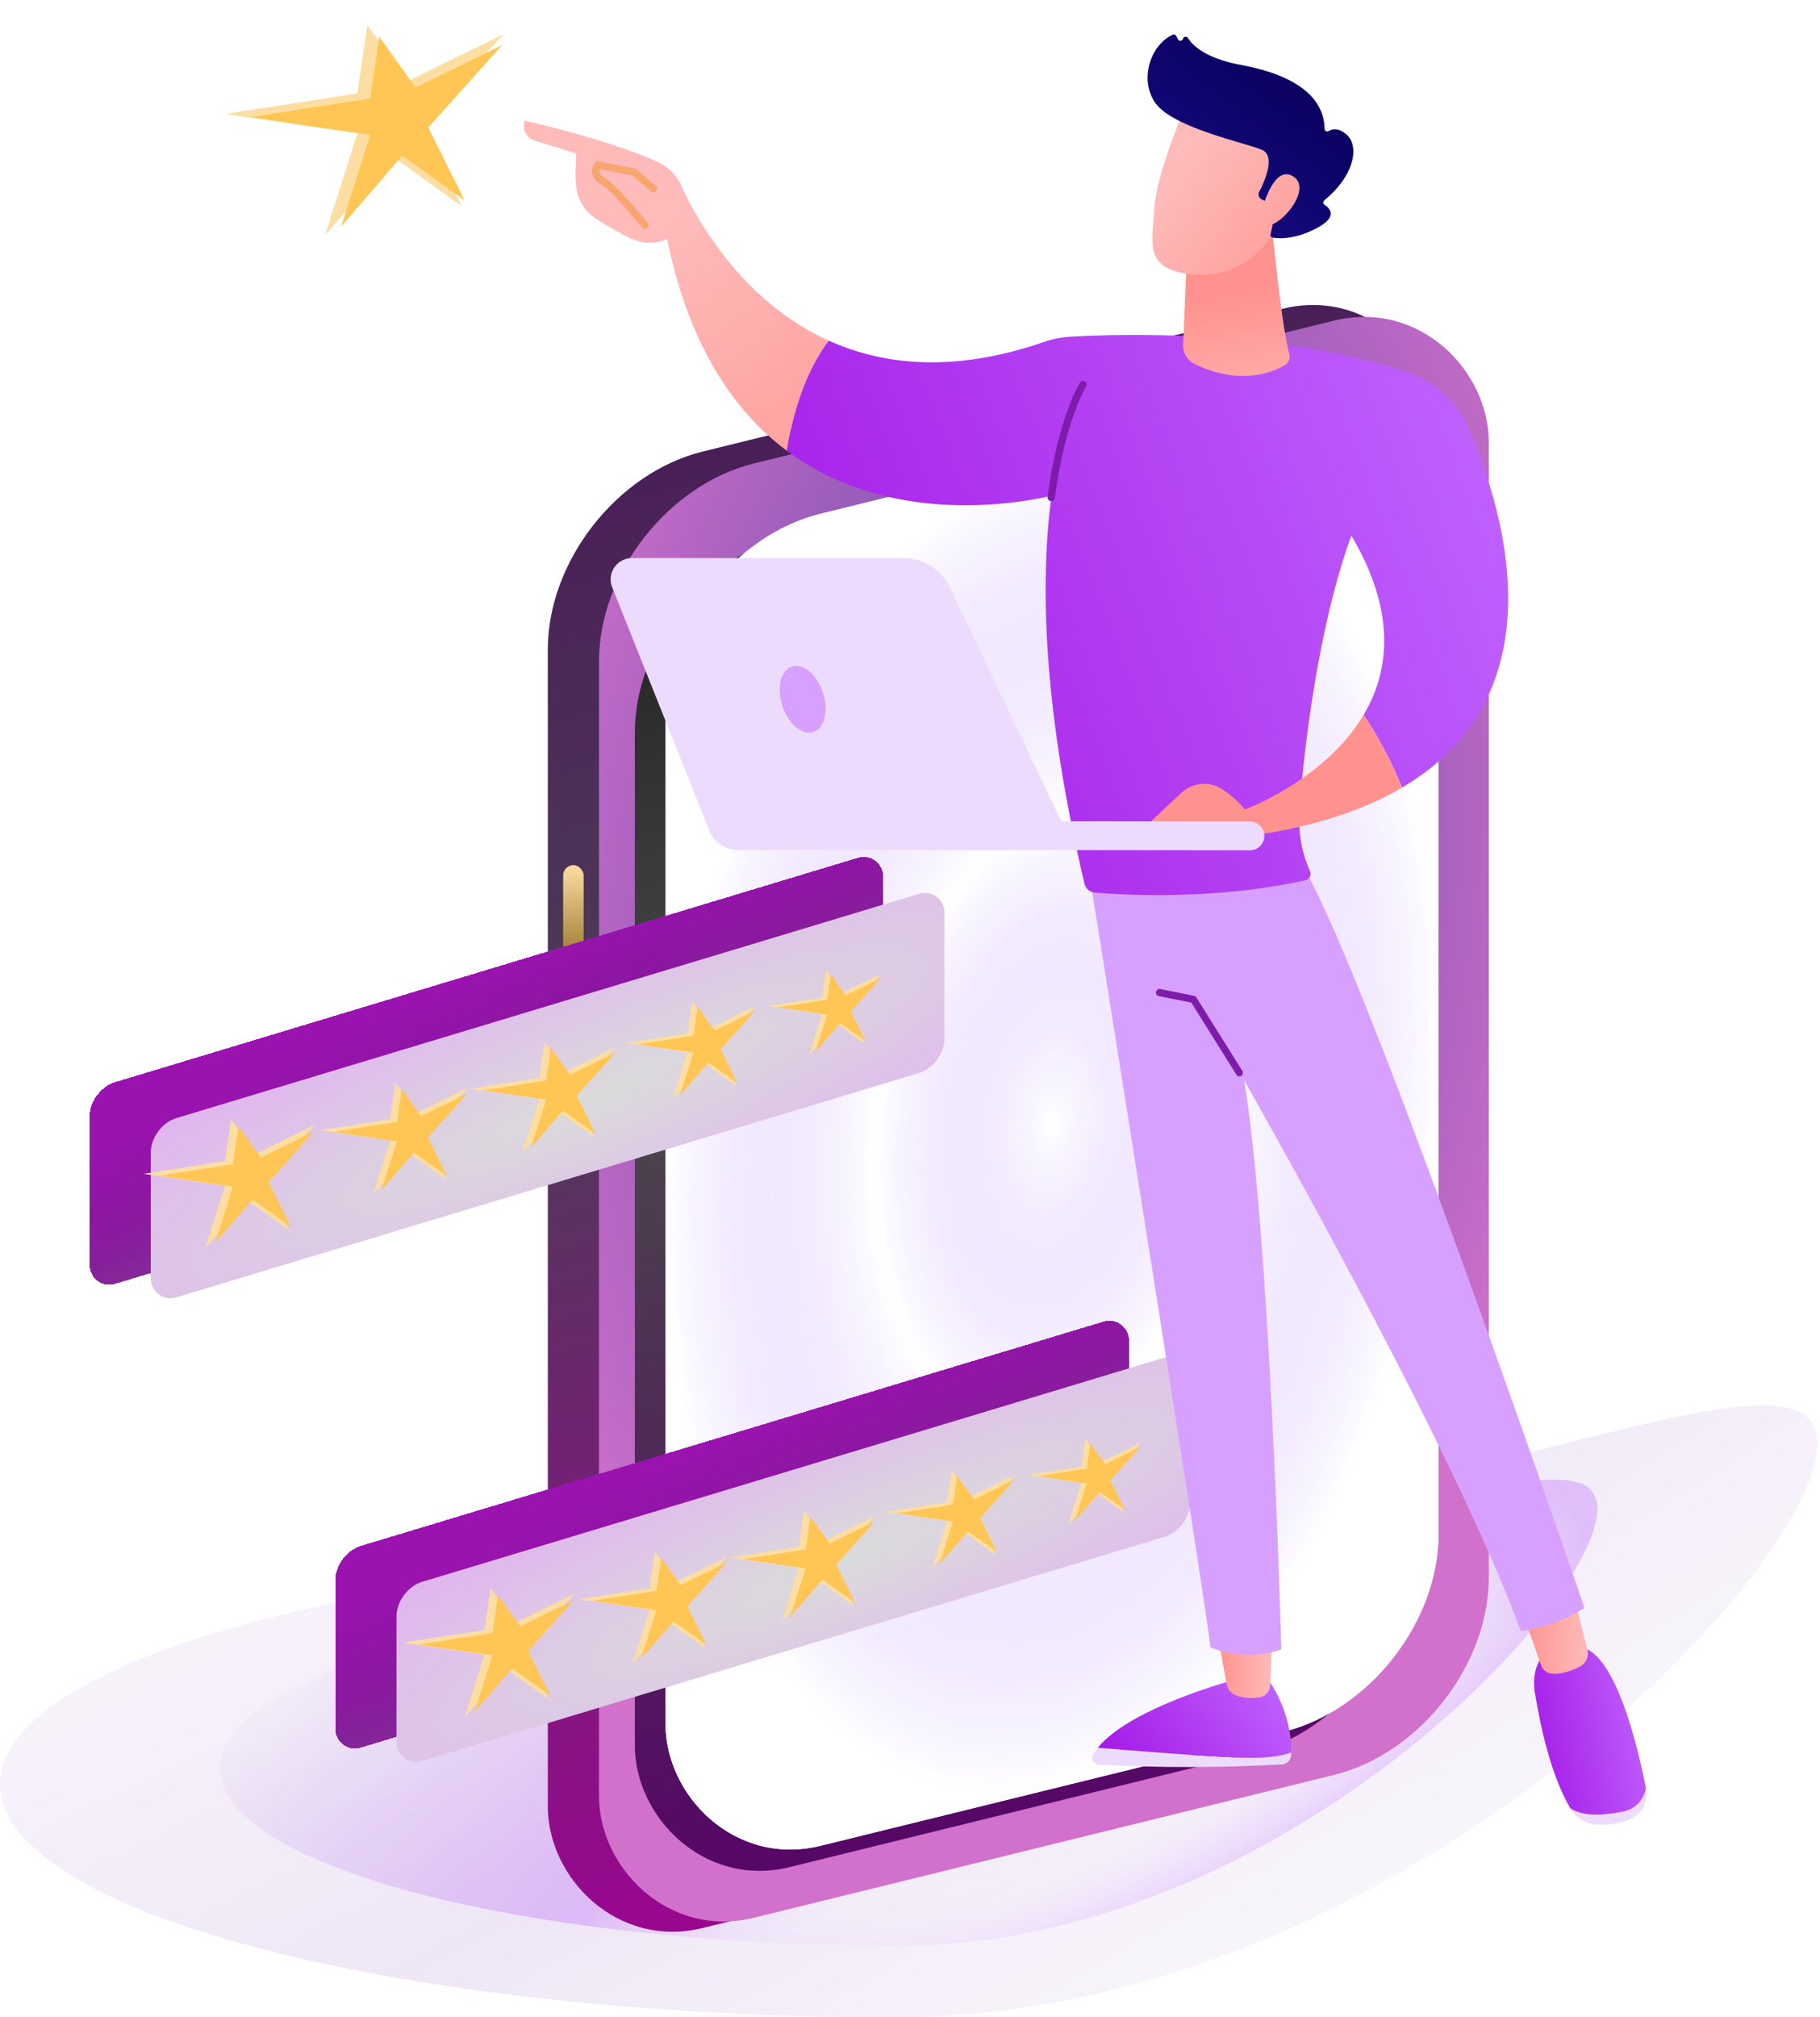<svg xmlns="http://www.w3.org/2000/svg" width="342" height="379" fill="none"><path fill="url(#a)" d="M341.526 271.251c0 24.175-80.187 107.749-173.168 107.749C75.376 379 0 359.402 0 335.227c0-24.175 75.376-43.773 168.358-43.773 92.981 0 173.168-44.378 173.168-20.203Z"/><path fill="url(#b)" d="M300.158 283.475c0 18.411-60.761 82.057-131.218 82.057-70.456 0-127.572-14.925-127.572-33.336 0-18.41 57.116-33.335 127.572-33.335 70.457 0 131.218-33.796 131.218-15.386Z"/><rect width="172.206" height="277.385" fill="url(#c)" rx="30" transform="matrix(.971 -.239 0 1 102.939 91.995)"/><rect width="172.206" height="273.22" fill="url(#d)" rx="30" transform="matrix(.971 -.239 0 1 112.559 94.235)"/><g filter="url(#e)"><rect width="149.587" height="250.245" fill="url(#f)" rx="30" transform="matrix(.971 -.239 0 1 119.293 103.692)"/></g><rect width="149.587" height="250.245" fill="#fff" rx="30" transform="matrix(.971 -.239 0 1 125.066 103.692)"/><rect width="149.587" height="250.245" fill="url(#g)" rx="30" transform="matrix(.971 -.239 0 1 125.066 103.692)"/><rect width="3.848" height="24.051" x="105.825" y="162.54" fill="url(#h)" rx="1.924"/><rect width="3.848" height="15.393" x="105.825" y="197.174" fill="url(#i)" rx="1.924"/><g filter="url(#j)" shape-rendering="crispEdges" transform="matrix(.957 -.289 0 1 23.523 205.74)"><rect width="155.851" height="37.888" fill="url(#k)" rx="5"/><rect width="155.851" height="37.888" fill="url(#l)" rx="5"/><rect width="155.851" height="37.888" fill="url(#m)" rx="5"/></g><rect width="155.851" height="33.672" fill="url(#n)" rx="5" transform="matrix(.957 -.289 0 1 28.334 211.512)"/><g filter="url(#o)"><path fill="#FCDEA2" d="m78.301 202.439-1.006 6.841-13.248 2.068 13.248 1.956-3.225 10.179 6.771-7.864 6.905 4.945-4.013-8.065 8.188-9.14-9.596 4.714-4.024-5.634Z"/></g><g filter="url(#p)"><path fill="#FFC655" d="m79.499 203.607-.91 6.181-11.97 1.868 11.97 1.768-2.914 9.198 6.119-7.106 6.239 4.468-3.626-7.288 7.399-8.259-8.671 4.26-3.636-5.09Z"/></g><g filter="url(#q)"><path fill="#FCDEA2" d="m47.439 209.233-1.163 7.906-15.314 2.391 15.314 2.26-3.728 11.767 7.827-9.09 7.981 5.716-4.638-9.323 9.464-10.565-11.092 5.449-4.651-6.511Z"/></g><g filter="url(#r)"><path fill="#FFC655" d="m48.823 210.582-1.05 7.144-13.838 2.16 13.837 2.043-3.369 10.632 7.073-8.214 7.212 5.165-4.192-8.424 8.552-9.546-10.023 4.924-4.202-5.884Z"/></g><g filter="url(#s)"><path fill="#FCDEA2" d="m106.339 194.739-.994 6.759-13.092 2.044 13.092 1.933-3.187 10.06 6.691-7.772 6.824 4.887-3.966-7.97 8.092-9.033-9.483 4.659-3.977-5.567Z"/></g><g filter="url(#t)"><path fill="#FFC655" d="m107.522 195.892-.898 6.108-11.83 1.847 11.83 1.746-2.881 9.09 6.047-7.022 6.166 4.415-3.584-7.201 7.312-8.162-8.569 4.209-3.593-5.03Z"/></g><g filter="url(#u)"><path fill="#FCDEA2" d="m134.06 187.141-.881 5.996-11.613 1.812 11.613 1.714-2.827 8.923 5.935-6.893 6.052 4.334-3.517-7.069 7.177-8.011-8.412 4.132-3.527-4.938Z"/></g><g filter="url(#v)"><path fill="#FFC655" d="m135.109 188.164-.796 5.418-10.493 1.638 10.493 1.549-2.555 8.062 5.363-6.229 5.469 3.917-3.178-6.388 6.485-7.239-7.601 3.734-3.187-4.462Z"/></g><g filter="url(#w)"><path fill="#FCDEA2" d="M73.033 3.708 71.145 16.54l-24.856 3.88 24.856 3.67-6.051 19.098 12.704-14.755 12.955 9.278-7.529-15.131L98.586 5.432l-18.004 8.845-7.55-10.57Z"/></g><g filter="url(#x)"><path fill="#FFC655" d="m75.278 5.898-1.705 11.596L51.113 21l22.46 3.316-5.468 17.257 11.479-13.332 11.706 8.383-6.803-13.673 13.88-15.495L82.1 15.448l-6.82-9.55Z"/></g><g filter="url(#y)"><path fill="#FCDEA2" d="m159.217 181.187-.771 5.246-10.161 1.586 10.161 1.5-2.474 7.807 5.193-6.031 5.296 3.792-3.077-6.185 6.279-7.01-7.36 3.615-3.086-4.32Z"/></g><g filter="url(#z)"><path fill="#FFC655" d="m160.135 182.082-.697 4.74-9.181 1.433 9.181 1.356-2.235 7.054 4.693-5.45 4.785 3.427-2.781-5.589 5.674-6.334-6.65 3.267-2.789-3.904Z"/></g><g filter="url(#A)" shape-rendering="crispEdges" transform="matrix(.957 -.289 0 1 69.7 292.864)"><rect width="155.851" height="37.888" fill="url(#B)" rx="5"/><rect width="155.851" height="37.888" fill="url(#C)" rx="5"/><rect width="155.851" height="37.888" fill="url(#D)" rx="5"/></g><rect width="155.851" height="33.672" fill="url(#E)" rx="5" transform="matrix(.957 -.289 0 1 74.51 298.636)"/><g filter="url(#F)"><path fill="#FCDEA2" d="m127.063 290.525-1.006 6.841-13.249 2.068 13.249 1.956-3.226 10.179 6.772-7.864 6.905 4.945-4.013-8.065 8.188-9.14-9.596 4.714-4.024-5.634Z"/></g><g filter="url(#G)"><path fill="#FFC655" d="m128.26 291.693-.909 6.181-11.971 1.868 11.971 1.768-2.914 9.198 6.118-7.106 6.24 4.468-3.626-7.288 7.398-8.259-8.671 4.26-3.636-5.09Z"/></g><g filter="url(#H)"><path fill="#FCDEA2" d="m96.2 297.318-1.162 7.907-15.314 2.391 15.314 2.26-3.729 11.767 7.827-9.091 7.982 5.716-4.639-9.322 9.465-10.565-11.093 5.449-4.65-6.512Z"/></g><g filter="url(#I)"><path fill="#FFC655" d="m97.585 298.668-1.051 7.144-13.838 2.16 13.838 2.043-3.369 10.632 7.072-8.214 7.212 5.165-4.191-8.424 8.552-9.546-10.023 4.924-4.202-5.884Z"/></g><g filter="url(#J)"><path fill="#FCDEA2" d="m155.101 282.825-.994 6.759-13.093 2.044 13.093 1.933-3.188 10.06 6.692-7.772 6.823 4.887-3.965-7.97 8.091-9.033-9.483 4.659-3.976-5.567Z"/></g><g filter="url(#K)"><path fill="#FFC655" d="m156.283 283.978-.898 6.108-11.83 1.847 11.83 1.746-2.88 9.09 6.046-7.022 6.166 4.416-3.583-7.202 7.311-8.162-8.569 4.209-3.593-5.03Z"/></g><g filter="url(#L)"><path fill="#FCDEA2" d="m182.822 275.227-.882 5.995-11.612 1.813 11.612 1.714-2.827 8.923 5.935-6.893 6.053 4.334-3.518-7.069 7.177-8.012-8.411 4.132-3.527-4.937Z"/></g><g filter="url(#M)"><path fill="#FFC655" d="m183.871 276.25-.797 5.418-10.493 1.638 10.493 1.548-2.554 8.063 5.363-6.229 5.468 3.917-3.178-6.388 6.485-7.239-7.6 3.734-3.187-4.462Z"/></g><g filter="url(#N)"><path fill="#FCDEA2" d="m207.979 269.272-.771 5.247-10.161 1.586 10.161 1.5-2.474 7.807 5.193-6.032 5.296 3.793-3.078-6.186 6.28-7.01-7.36 3.616-3.086-4.321Z"/></g><g filter="url(#O)"><path fill="#FFC655" d="m208.897 270.168-.697 4.74-9.181 1.433 9.181 1.356-2.235 7.054 4.692-5.45 4.785 3.427-2.781-5.589 5.675-6.334-6.651 3.267-2.788-3.904Z"/></g><path fill="#EDDBFE" d="M206.283 328.345c6.415.564 17.53 1.463 26.306 1.839 5.265.23 8.315-.293 10.05-.982 0 .188 0 .376-.021.564-.042.919-.794 1.65-1.714 1.713-16.568.919-29.752.314-34.433.042-.961-.063-1.546-1.107-1.044-1.943.229-.439.522-.836.856-1.233Z"/><path fill="url(#P)" d="M232.589 330.184c-8.776-.377-19.891-1.296-26.306-1.839 6.31-7.731 26.306-12.933 26.306-12.933h5.641c3.886 5.599 4.451 10.927 4.409 13.79-1.755.689-4.785 1.211-10.05.982Z"/><path fill="url(#Q)" d="m239.192 306.177-.523 10.467a2.404 2.404 0 0 1-2.047 2.257c-1.129.167-2.633.188-4.242-.355-.982-.335-1.713-1.149-1.901-2.173l-1.818-10.176h10.531v-.02Z"/><path fill="#EDDBFE" d="M304.757 340.401c2.779-.501 4.032-2.361 4.555-4.367 0 .021 0 .042.02.063.418 2.11-.543 4.283-2.444 5.328-2.298 1.253-4.806 1.462-6.749 1.358a6.256 6.256 0 0 1-5.056-3.009l-.021-.021c2.11 1.338 5.056 1.484 9.695.648Z"/><path fill="url(#R)" d="M291.635 309.394h4.659c7.104-.188 11.555 19.16 13.017 26.64-.522 1.985-1.776 3.865-4.555 4.367-4.638.836-7.584.668-9.673-.669-3.824-6.519-5.725-16.067-6.645-21.646-1.044-6.331 3.197-8.692 3.197-8.692Z"/><path fill="url(#S)" d="m295.709 299.679 2.591 10.279a2.783 2.783 0 0 1-1.463 3.155c-1.441.753-3.489 1.526-5.348 1.296-.878-.105-1.609-.731-1.902-1.546l-3.802-10.823 9.924-2.361Z"/><path fill="#D8A0FE" d="M204.696 164.182s23.108 144.502 22.732 145.296c0 0 6.394 2.904 13.351.376 0 0-2.089-77.245-6.978-106.872 0 0 39.447 69.054 51.984 103.445 0 0 6.539-.773 11.951-4.346 0 0-42.477-124.276-53.823-140.824l-39.217 2.925Z"/><path fill="#7D1CAB" d="M232.881 202.23a.698.698 0 0 0 .355-.105c.314-.208.418-.626.209-.94l-8.629-13.79a.67.67 0 0 0-.439-.313l-6.351-1.275a.66.66 0 0 0-.794.544.659.659 0 0 0 .543.794l6.08 1.211 8.483 13.54c.084.209.313.334.543.334Z"/><path fill="url(#T)" d="M98.617 22.668s15.608 3.448 25.094 7.815a8.677 8.677 0 0 1 4.241 4.262c2.842 6.226 11.325 21.813 27.789 29.251-2.361 3.155-6.184 9.695-7.856 20.706-9.883-7.355-18.428-19.661-22.523-39.803 0 0-3.114 1.693-7.021-.188-2.047-1.003-4.429-2.423-6.205-3.53-1.776-1.108-3.093-2.842-3.615-4.848-.669-2.654-.272-4.994-.272-7.522l-8.023-2.486c0-.021-2.423-.92-1.609-3.657Z"/><path fill="url(#U)" d="M147.885 84.702c1.672-11.011 5.474-17.551 7.856-20.706 10.238 4.617 23.527 6.1 40.471.23a18.32 18.32 0 0 1 4.848-.961c9.026-.523 38.737-1.484 63.329 6.623a19.156 19.156 0 0 1 11.534 10.489c6.644 15.273 17.425 50.04-12.474 67.591a75.535 75.535 0 0 0-7.208-13.664c4.805-8.128 6.247-19.223-2.299-33.66-6.226 16.819-9.151 41.37-9.757 52.234a23.02 23.02 0 0 0 1.838 10.447l.147.355a1.238 1.238 0 0 1-.878 1.693c-16.84 3.782-34.349 2.758-39.573 2.319a2.16 2.16 0 0 1-1.922-1.651c-8.19-34.495-8.211-58.022-6.206-72.898-7.668 1.755-31.09 5.411-49.706-8.441Z"/><path fill="#7D1CAB" d="M197.55 94.125c.334 0 .626-.25.668-.585 1.922-14.521 5.829-20.852 5.871-20.915.209-.313.105-.731-.209-.94-.313-.21-.731-.105-.94.209-.167.271-4.116 6.602-6.08 21.479a.698.698 0 0 0 .585.773c.042-.021.063-.021.105-.021Z"/><path fill="url(#V)" d="M239.087 43.186s1.713 18.01 3.196 23.339c.23.814-.125 1.65-.856 2.089-2.549 1.462-8.65 3.823-16.987-.272a3.79 3.79 0 0 1-2.11-3.573l.731-17.404 16.026-4.179Z"/><path fill="url(#W)" d="M222.706 20.14s-5.454 12.515-5.809 19.076c-.376 6.56-1.776 10.823 5.809 12.16 7.584 1.317 13.998-2.465 17.446-9.005 0 0 5.432-10.07 4.221-14.208-1.233-4.116-21.667-8.023-21.667-8.023Z"/><path fill="url(#X)" d="m237.561 37.67-.439-.188c-.543-.251-.793-.899-.501-1.442 1.066-2.068 3.155-6.811.46-7.919-3.469-1.42-17.238-4.241-20.205-9.11-2.862-4.7-.334-10.76 3.469-12.473a.518.518 0 0 1 .689.23l.314.606c.209.418.815.355.961-.105.125-.418.689-.501.919-.125.919 1.462 3.385 3.823 9.966 5.056 9.361 1.734 15.566 5.516 15.713 11.993 0 .418.438.648.794.418.689-.418 1.796-.627 3.28.627 2.57 2.173 1.525 7.773-4.116 12.39-.272.209-.272.648.021.836 1.024.668 2.549 2.256-1.4 4.367-4.095 2.193-7.146 2.005-8.316 1.817a.518.518 0 0 1-.418-.627l1.254-5.683a.52.52 0 0 0-.502-.626h-1.943v-.042Z"/><path fill="url(#Y)" d="M237.331 38.882s2.069-8.003 5.662-5.746c3.594 2.235-1.859 8.963-4.743 9.256l-.919-3.51Z"/><path fill="#F8A570" d="M121.204 43.019a.696.696 0 0 0 .439-.147.691.691 0 0 0 .104-.96c-.585-.732-5.829-7.126-7.835-8.275-.731-.418-1.17-.836-1.275-1.233-.041-.188-.021-.396.084-.647l6.143 1.233 3.489 2.987c.292.251.71.21.961-.083a.672.672 0 0 0-.083-.961l-3.615-3.113a.55.55 0 0 0-.314-.147l-6.811-1.358c-.272-.063-.543.063-.71.293-.502.731-.669 1.42-.502 2.11.188.794.815 1.483 1.922 2.11 1.526.857 5.893 6.018 7.46 7.94.146.167.334.25.543.25Z"/><path fill="url(#Z)" d="m237.583 156.639-24.07.293 8.42-7.94c2.09-1.964 5.286-2.298 7.71-.731a18.329 18.329 0 0 1 4.283 3.823s15.023-5.495 22.294-17.759c2.277 3.364 4.91 7.96 7.208 13.664-6.519 3.824-14.981 6.853-25.845 8.65Z"/><path fill="#EDDBFE" d="M234.993 159.753h-.146l-61.115-.063c-1.504 0-2.737-1.212-2.737-2.716 0-1.505 1.233-2.737 2.737-2.696l61.115.063c1.504 0 2.737 1.212 2.737 2.716 0 1.442-1.149 2.612-2.591 2.696Z"/><path fill="#EDDBFE" d="M118.802 104.843H169.7a9.733 9.733 0 0 1 8.775 5.495l23.526 49.373h-63.245c-2.424 0-4.597-1.463-5.474-3.699l-18.241-45.674c-1.065-2.632.899-5.495 3.761-5.495Z"/><path fill="#D8A0FE" d="M152.848 137.511c2.105-.694 2.906-4.001 1.79-7.387-1.117-3.387-3.727-5.57-5.831-4.876-2.104.693-2.905 4.001-1.789 7.387 1.116 3.386 3.726 5.569 5.83 4.876Z"/><defs><filter id="z" width="27.317" height="22.584" x="142.257" y="179.082" color-interpolation-filters="sRGB" filterUnits="userSpaceOnUse"><feFlood flood-opacity="0" result="BackgroundImageFix"/><feColorMatrix in="SourceAlpha" result="hardAlpha" values="0 0 0 0 0 0 0 0 0 0 0 0 0 0 0 0 0 0 127 0"/><feOffset dx="-4" dy="1"/><feGaussianBlur stdDeviation="2"/><feComposite in2="hardAlpha" operator="out"/><feColorMatrix values="0 0 0 0 0 0 0 0 0 0 0 0 0 0 0 0 0 0 0.25 0"/><feBlend in2="BackgroundImageFix" result="effect1_dropShadow_508_15941"/><feBlend in="SourceGraphic" in2="effect1_dropShadow_508_15941" result="shape"/></filter><filter id="e" width="161.269" height="289.311" x="111.293" y="70.318" color-interpolation-filters="sRGB" filterUnits="userSpaceOnUse"><feFlood flood-opacity="0" result="BackgroundImageFix"/><feColorMatrix in="SourceAlpha" result="hardAlpha" values="0 0 0 0 0 0 0 0 0 0 0 0 0 0 0 0 0 0 127 0"/><feMorphology in="SourceAlpha" operator="dilate" radius="4" result="effect1_dropShadow_508_15941"/><feOffset dy="4"/><feGaussianBlur stdDeviation="2"/><feComposite in2="hardAlpha" operator="out"/><feColorMatrix values="0 0 0 0 0 0 0 0 0 0 0 0 0 0 0 0 0 0 0.25 0"/><feBlend in2="BackgroundImageFix" result="effect1_dropShadow_508_15941"/><feBlend in="SourceGraphic" in2="effect1_dropShadow_508_15941" result="shape"/></filter><filter id="p" width="33.187" height="27.015" x="58.618" y="200.607" color-interpolation-filters="sRGB" filterUnits="userSpaceOnUse"><feFlood flood-opacity="0" result="BackgroundImageFix"/><feColorMatrix in="SourceAlpha" result="hardAlpha" values="0 0 0 0 0 0 0 0 0 0 0 0 0 0 0 0 0 0 127 0"/><feOffset dx="-4" dy="1"/><feGaussianBlur stdDeviation="2"/><feComposite in2="hardAlpha" operator="out"/><feColorMatrix values="0 0 0 0 0 0 0 0 0 0 0 0 0 0 0 0 0 0 0.25 0"/><feBlend in2="BackgroundImageFix" result="effect1_dropShadow_508_15941"/><feBlend in="SourceGraphic" in2="effect1_dropShadow_508_15941" result="shape"/></filter><filter id="q" width="40.22" height="32.325" x="22.962" y="206.233" color-interpolation-filters="sRGB" filterUnits="userSpaceOnUse"><feFlood flood-opacity="0" result="BackgroundImageFix"/><feColorMatrix in="SourceAlpha" result="hardAlpha" values="0 0 0 0 0 0 0 0 0 0 0 0 0 0 0 0 0 0 127 0"/><feOffset dx="-4" dy="1"/><feGaussianBlur stdDeviation="2"/><feComposite in2="hardAlpha" operator="out"/><feColorMatrix values="0 0 0 0 0 0 0 0 0 0 0 0 0 0 0 0 0 0 0.25 0"/><feBlend in2="BackgroundImageFix" result="effect1_dropShadow_508_15941"/><feBlend in="SourceGraphic" in2="effect1_dropShadow_508_15941" result="shape"/></filter><filter id="r" width="37.114" height="29.979" x="25.935" y="207.582" color-interpolation-filters="sRGB" filterUnits="userSpaceOnUse"><feFlood flood-opacity="0" result="BackgroundImageFix"/><feColorMatrix in="SourceAlpha" result="hardAlpha" values="0 0 0 0 0 0 0 0 0 0 0 0 0 0 0 0 0 0 127 0"/><feOffset dx="-4" dy="1"/><feGaussianBlur stdDeviation="2"/><feComposite in2="hardAlpha" operator="out"/><feColorMatrix values="0 0 0 0 0 0 0 0 0 0 0 0 0 0 0 0 0 0 0.25 0"/><feBlend in2="BackgroundImageFix" result="effect1_dropShadow_508_15941"/><feBlend in="SourceGraphic" in2="effect1_dropShadow_508_15941" result="shape"/></filter><filter id="s" width="35.546" height="28.796" x="84.253" y="191.739" color-interpolation-filters="sRGB" filterUnits="userSpaceOnUse"><feFlood flood-opacity="0" result="BackgroundImageFix"/><feColorMatrix in="SourceAlpha" result="hardAlpha" values="0 0 0 0 0 0 0 0 0 0 0 0 0 0 0 0 0 0 127 0"/><feOffset dx="-4" dy="1"/><feGaussianBlur stdDeviation="2"/><feComposite in2="hardAlpha" operator="out"/><feColorMatrix values="0 0 0 0 0 0 0 0 0 0 0 0 0 0 0 0 0 0 0.25 0"/><feBlend in2="BackgroundImageFix" result="effect1_dropShadow_508_15941"/><feBlend in="SourceGraphic" in2="effect1_dropShadow_508_15941" result="shape"/></filter><filter id="t" width="32.89" height="26.791" x="86.793" y="192.892" color-interpolation-filters="sRGB" filterUnits="userSpaceOnUse"><feFlood flood-opacity="0" result="BackgroundImageFix"/><feColorMatrix in="SourceAlpha" result="hardAlpha" values="0 0 0 0 0 0 0 0 0 0 0 0 0 0 0 0 0 0 127 0"/><feOffset dx="-4" dy="1"/><feGaussianBlur stdDeviation="2"/><feComposite in2="hardAlpha" operator="out"/><feColorMatrix values="0 0 0 0 0 0 0 0 0 0 0 0 0 0 0 0 0 0 0.25 0"/><feBlend in2="BackgroundImageFix" result="effect1_dropShadow_508_15941"/><feBlend in="SourceGraphic" in2="effect1_dropShadow_508_15941" result="shape"/></filter><filter id="u" width="32.432" height="26.445" x="113.566" y="184.141" color-interpolation-filters="sRGB" filterUnits="userSpaceOnUse"><feFlood flood-opacity="0" result="BackgroundImageFix"/><feColorMatrix in="SourceAlpha" result="hardAlpha" values="0 0 0 0 0 0 0 0 0 0 0 0 0 0 0 0 0 0 127 0"/><feOffset dx="-4" dy="1"/><feGaussianBlur stdDeviation="2"/><feComposite in2="hardAlpha" operator="out"/><feColorMatrix values="0 0 0 0 0 0 0 0 0 0 0 0 0 0 0 0 0 0 0.25 0"/><feBlend in2="BackgroundImageFix" result="effect1_dropShadow_508_15941"/><feBlend in="SourceGraphic" in2="effect1_dropShadow_508_15941" result="shape"/></filter><filter id="v" width="30.077" height="24.667" x="115.82" y="185.164" color-interpolation-filters="sRGB" filterUnits="userSpaceOnUse"><feFlood flood-opacity="0" result="BackgroundImageFix"/><feColorMatrix in="SourceAlpha" result="hardAlpha" values="0 0 0 0 0 0 0 0 0 0 0 0 0 0 0 0 0 0 127 0"/><feOffset dx="-4" dy="1"/><feGaussianBlur stdDeviation="2"/><feComposite in2="hardAlpha" operator="out"/><feColorMatrix values="0 0 0 0 0 0 0 0 0 0 0 0 0 0 0 0 0 0 0.25 0"/><feBlend in2="BackgroundImageFix" result="effect1_dropShadow_508_15941"/><feBlend in="SourceGraphic" in2="effect1_dropShadow_508_15941" result="shape"/></filter><filter id="w" width="60.297" height="47.482" x="38.289" y=".708" color-interpolation-filters="sRGB" filterUnits="userSpaceOnUse"><feFlood flood-opacity="0" result="BackgroundImageFix"/><feColorMatrix in="SourceAlpha" result="hardAlpha" values="0 0 0 0 0 0 0 0 0 0 0 0 0 0 0 0 0 0 127 0"/><feOffset dx="-4" dy="1"/><feGaussianBlur stdDeviation="2"/><feComposite in2="hardAlpha" operator="out"/><feColorMatrix values="0 0 0 0 0 0 0 0 0 0 0 0 0 0 0 0 0 0 0.25 0"/><feBlend in2="BackgroundImageFix" result="effect1_dropShadow_508_15941"/><feBlend in="SourceGraphic" in2="effect1_dropShadow_508_15941" result="shape"/></filter><filter id="x" width="55.255" height="43.675" x="43.113" y="2.898" color-interpolation-filters="sRGB" filterUnits="userSpaceOnUse"><feFlood flood-opacity="0" result="BackgroundImageFix"/><feColorMatrix in="SourceAlpha" result="hardAlpha" values="0 0 0 0 0 0 0 0 0 0 0 0 0 0 0 0 0 0 127 0"/><feOffset dx="-4" dy="1"/><feGaussianBlur stdDeviation="2"/><feComposite in2="hardAlpha" operator="out"/><feColorMatrix values="0 0 0 0 0 0 0 0 0 0 0 0 0 0 0 0 0 0 0.25 0"/><feBlend in2="BackgroundImageFix" result="effect1_dropShadow_508_15941"/><feBlend in="SourceGraphic" in2="effect1_dropShadow_508_15941" result="shape"/></filter><filter id="y" width="29.378" height="24.14" x="140.285" y="178.187" color-interpolation-filters="sRGB" filterUnits="userSpaceOnUse"><feFlood flood-opacity="0" result="BackgroundImageFix"/><feColorMatrix in="SourceAlpha" result="hardAlpha" values="0 0 0 0 0 0 0 0 0 0 0 0 0 0 0 0 0 0 127 0"/><feOffset dx="-4" dy="1"/><feGaussianBlur stdDeviation="2"/><feComposite in2="hardAlpha" operator="out"/><feColorMatrix values="0 0 0 0 0 0 0 0 0 0 0 0 0 0 0 0 0 0 0.25 0"/><feBlend in2="BackgroundImageFix" result="effect1_dropShadow_508_15941"/><feBlend in="SourceGraphic" in2="effect1_dropShadow_508_15941" result="shape"/></filter><filter id="o" width="35.874" height="29.044" x="56.047" y="199.439" color-interpolation-filters="sRGB" filterUnits="userSpaceOnUse"><feFlood flood-opacity="0" result="BackgroundImageFix"/><feColorMatrix in="SourceAlpha" result="hardAlpha" values="0 0 0 0 0 0 0 0 0 0 0 0 0 0 0 0 0 0 127 0"/><feOffset dx="-4" dy="1"/><feGaussianBlur stdDeviation="2"/><feComposite in2="hardAlpha" operator="out"/><feColorMatrix values="0 0 0 0 0 0 0 0 0 0 0 0 0 0 0 0 0 0 0.25 0"/><feBlend in2="BackgroundImageFix" result="effect1_dropShadow_508_15941"/><feBlend in="SourceGraphic" in2="effect1_dropShadow_508_15941" result="shape"/></filter><filter id="A" width="161.199" height="90.456" x="57.699" y="241.057" color-interpolation-filters="sRGB" filterUnits="userSpaceOnUse"><feFlood flood-opacity="0" result="BackgroundImageFix"/><feColorMatrix in="SourceAlpha" result="hardAlpha" values="0 0 0 0 0 0 0 0 0 0 0 0 0 0 0 0 0 0 127 0"/><feMorphology in="SourceAlpha" radius="5" result="effect1_dropShadow_508_15941"/><feOffset dx="-7" dy="-3"/><feGaussianBlur stdDeviation="5"/><feComposite in2="hardAlpha" operator="out"/><feColorMatrix values="0 0 0 0 0.333 0 0 0 0 0.306 0 0 0 0 0.333 0 0 0 1 0"/><feBlend in2="BackgroundImageFix" result="effect1_dropShadow_508_15941"/><feBlend in="SourceGraphic" in2="effect1_dropShadow_508_15941" result="shape"/></filter><filter id="F" width="35.874" height="29.044" x="104.808" y="287.525" color-interpolation-filters="sRGB" filterUnits="userSpaceOnUse"><feFlood flood-opacity="0" result="BackgroundImageFix"/><feColorMatrix in="SourceAlpha" result="hardAlpha" values="0 0 0 0 0 0 0 0 0 0 0 0 0 0 0 0 0 0 127 0"/><feOffset dx="-4" dy="1"/><feGaussianBlur stdDeviation="2"/><feComposite in2="hardAlpha" operator="out"/><feColorMatrix values="0 0 0 0 0 0 0 0 0 0 0 0 0 0 0 0 0 0 0.25 0"/><feBlend in2="BackgroundImageFix" result="effect1_dropShadow_508_15941"/><feBlend in="SourceGraphic" in2="effect1_dropShadow_508_15941" result="shape"/></filter><filter id="G" width="33.187" height="27.015" x="107.38" y="288.693" color-interpolation-filters="sRGB" filterUnits="userSpaceOnUse"><feFlood flood-opacity="0" result="BackgroundImageFix"/><feColorMatrix in="SourceAlpha" result="hardAlpha" values="0 0 0 0 0 0 0 0 0 0 0 0 0 0 0 0 0 0 127 0"/><feOffset dx="-4" dy="1"/><feGaussianBlur stdDeviation="2"/><feComposite in2="hardAlpha" operator="out"/><feColorMatrix values="0 0 0 0 0 0 0 0 0 0 0 0 0 0 0 0 0 0 0.25 0"/><feBlend in2="BackgroundImageFix" result="effect1_dropShadow_508_15941"/><feBlend in="SourceGraphic" in2="effect1_dropShadow_508_15941" result="shape"/></filter><filter id="H" width="40.22" height="32.325" x="71.724" y="294.318" color-interpolation-filters="sRGB" filterUnits="userSpaceOnUse"><feFlood flood-opacity="0" result="BackgroundImageFix"/><feColorMatrix in="SourceAlpha" result="hardAlpha" values="0 0 0 0 0 0 0 0 0 0 0 0 0 0 0 0 0 0 127 0"/><feOffset dx="-4" dy="1"/><feGaussianBlur stdDeviation="2"/><feComposite in2="hardAlpha" operator="out"/><feColorMatrix values="0 0 0 0 0 0 0 0 0 0 0 0 0 0 0 0 0 0 0.25 0"/><feBlend in2="BackgroundImageFix" result="effect1_dropShadow_508_15941"/><feBlend in="SourceGraphic" in2="effect1_dropShadow_508_15941" result="shape"/></filter><filter id="I" width="37.114" height="29.979" x="74.697" y="295.668" color-interpolation-filters="sRGB" filterUnits="userSpaceOnUse"><feFlood flood-opacity="0" result="BackgroundImageFix"/><feColorMatrix in="SourceAlpha" result="hardAlpha" values="0 0 0 0 0 0 0 0 0 0 0 0 0 0 0 0 0 0 127 0"/><feOffset dx="-4" dy="1"/><feGaussianBlur stdDeviation="2"/><feComposite in2="hardAlpha" operator="out"/><feColorMatrix values="0 0 0 0 0 0 0 0 0 0 0 0 0 0 0 0 0 0 0.25 0"/><feBlend in2="BackgroundImageFix" result="effect1_dropShadow_508_15941"/><feBlend in="SourceGraphic" in2="effect1_dropShadow_508_15941" result="shape"/></filter><filter id="J" width="35.546" height="28.796" x="133.014" y="279.825" color-interpolation-filters="sRGB" filterUnits="userSpaceOnUse"><feFlood flood-opacity="0" result="BackgroundImageFix"/><feColorMatrix in="SourceAlpha" result="hardAlpha" values="0 0 0 0 0 0 0 0 0 0 0 0 0 0 0 0 0 0 127 0"/><feOffset dx="-4" dy="1"/><feGaussianBlur stdDeviation="2"/><feComposite in2="hardAlpha" operator="out"/><feColorMatrix values="0 0 0 0 0 0 0 0 0 0 0 0 0 0 0 0 0 0 0.25 0"/><feBlend in2="BackgroundImageFix" result="effect1_dropShadow_508_15941"/><feBlend in="SourceGraphic" in2="effect1_dropShadow_508_15941" result="shape"/></filter><filter id="K" width="32.89" height="26.791" x="135.555" y="280.978" color-interpolation-filters="sRGB" filterUnits="userSpaceOnUse"><feFlood flood-opacity="0" result="BackgroundImageFix"/><feColorMatrix in="SourceAlpha" result="hardAlpha" values="0 0 0 0 0 0 0 0 0 0 0 0 0 0 0 0 0 0 127 0"/><feOffset dx="-4" dy="1"/><feGaussianBlur stdDeviation="2"/><feComposite in2="hardAlpha" operator="out"/><feColorMatrix values="0 0 0 0 0 0 0 0 0 0 0 0 0 0 0 0 0 0 0.25 0"/><feBlend in2="BackgroundImageFix" result="effect1_dropShadow_508_15941"/><feBlend in="SourceGraphic" in2="effect1_dropShadow_508_15941" result="shape"/></filter><filter id="L" width="32.432" height="26.445" x="162.328" y="272.227" color-interpolation-filters="sRGB" filterUnits="userSpaceOnUse"><feFlood flood-opacity="0" result="BackgroundImageFix"/><feColorMatrix in="SourceAlpha" result="hardAlpha" values="0 0 0 0 0 0 0 0 0 0 0 0 0 0 0 0 0 0 127 0"/><feOffset dx="-4" dy="1"/><feGaussianBlur stdDeviation="2"/><feComposite in2="hardAlpha" operator="out"/><feColorMatrix values="0 0 0 0 0 0 0 0 0 0 0 0 0 0 0 0 0 0 0.25 0"/><feBlend in2="BackgroundImageFix" result="effect1_dropShadow_508_15941"/><feBlend in="SourceGraphic" in2="effect1_dropShadow_508_15941" result="shape"/></filter><filter id="M" width="30.077" height="24.667" x="164.581" y="273.25" color-interpolation-filters="sRGB" filterUnits="userSpaceOnUse"><feFlood flood-opacity="0" result="BackgroundImageFix"/><feColorMatrix in="SourceAlpha" result="hardAlpha" values="0 0 0 0 0 0 0 0 0 0 0 0 0 0 0 0 0 0 127 0"/><feOffset dx="-4" dy="1"/><feGaussianBlur stdDeviation="2"/><feComposite in2="hardAlpha" operator="out"/><feColorMatrix values="0 0 0 0 0 0 0 0 0 0 0 0 0 0 0 0 0 0 0.25 0"/><feBlend in2="BackgroundImageFix" result="effect1_dropShadow_508_15941"/><feBlend in="SourceGraphic" in2="effect1_dropShadow_508_15941" result="shape"/></filter><filter id="N" width="29.378" height="24.14" x="189.047" y="266.272" color-interpolation-filters="sRGB" filterUnits="userSpaceOnUse"><feFlood flood-opacity="0" result="BackgroundImageFix"/><feColorMatrix in="SourceAlpha" result="hardAlpha" values="0 0 0 0 0 0 0 0 0 0 0 0 0 0 0 0 0 0 127 0"/><feOffset dx="-4" dy="1"/><feGaussianBlur stdDeviation="2"/><feComposite in2="hardAlpha" operator="out"/><feColorMatrix values="0 0 0 0 0 0 0 0 0 0 0 0 0 0 0 0 0 0 0.25 0"/><feBlend in2="BackgroundImageFix" result="effect1_dropShadow_508_15941"/><feBlend in="SourceGraphic" in2="effect1_dropShadow_508_15941" result="shape"/></filter><filter id="O" width="27.317" height="22.584" x="191.019" y="267.168" color-interpolation-filters="sRGB" filterUnits="userSpaceOnUse"><feFlood flood-opacity="0" result="BackgroundImageFix"/><feColorMatrix in="SourceAlpha" result="hardAlpha" values="0 0 0 0 0 0 0 0 0 0 0 0 0 0 0 0 0 0 127 0"/><feOffset dx="-4" dy="1"/><feGaussianBlur stdDeviation="2"/><feComposite in2="hardAlpha" operator="out"/><feColorMatrix values="0 0 0 0 0 0 0 0 0 0 0 0 0 0 0 0 0 0 0.25 0"/><feBlend in2="BackgroundImageFix" result="effect1_dropShadow_508_15941"/><feBlend in="SourceGraphic" in2="effect1_dropShadow_508_15941" result="shape"/></filter><filter id="j" width="161.199" height="90.456" x="11.523" y="153.933" color-interpolation-filters="sRGB" filterUnits="userSpaceOnUse"><feFlood flood-opacity="0" result="BackgroundImageFix"/><feColorMatrix in="SourceAlpha" result="hardAlpha" values="0 0 0 0 0 0 0 0 0 0 0 0 0 0 0 0 0 0 127 0"/><feMorphology in="SourceAlpha" radius="5" result="effect1_dropShadow_508_15941"/><feOffset dx="-7" dy="-3"/><feGaussianBlur stdDeviation="5"/><feComposite in2="hardAlpha" operator="out"/><feColorMatrix values="0 0 0 0 0.333 0 0 0 0 0.306 0 0 0 0 0.333 0 0 0 1 0"/><feBlend in2="BackgroundImageFix" result="effect1_dropShadow_508_15941"/><feBlend in="SourceGraphic" in2="effect1_dropShadow_508_15941" result="shape"/></filter><linearGradient id="Y" x1="225.419" x2="256.556" y1="26.114" y2="49.939" gradientUnits="userSpaceOnUse"><stop stop-color="#FEBBBA"/><stop offset="1" stop-color="#FF928E"/></linearGradient><linearGradient id="Z" x1="207.165" x2="228.958" y1="104.08" y2="136.77" gradientUnits="userSpaceOnUse"><stop stop-color="#FEBBBA"/><stop offset="1" stop-color="#FF928E"/></linearGradient><linearGradient id="c" x1="86.268" x2="86.098" y1="-89.136" y2="277.385" gradientUnits="userSpaceOnUse"><stop stop-color="#47055A"/><stop offset=".521" stop-color="#4C3C56"/><stop offset=".979" stop-color="#97088E"/></linearGradient><linearGradient id="X" x1="243.476" x2="214.477" y1="12.298" y2="49.635" gradientUnits="userSpaceOnUse"><stop stop-color="#09005D"/><stop offset="1" stop-color="#1A0F91"/></linearGradient><linearGradient id="f" x1="74.937" x2="74.777" y1="-80.415" y2="250.245" gradientUnits="userSpaceOnUse"><stop/><stop offset=".521" stop-color="#494949"/><stop offset=".979" stop-color="#550865"/></linearGradient><linearGradient id="W" x1="221.557" x2="252.694" y1="31.162" y2="54.986" gradientUnits="userSpaceOnUse"><stop stop-color="#FEBBBA"/><stop offset="1" stop-color="#FF928E"/></linearGradient><linearGradient id="h" x1="107.749" x2="107.749" y1="162.54" y2="186.591" gradientUnits="userSpaceOnUse"><stop stop-color="#FCDEA2"/><stop offset="1" stop-color="#795204"/></linearGradient><linearGradient id="i" x1="107.749" x2="107.749" y1="197.174" y2="212.567" gradientUnits="userSpaceOnUse"><stop stop-color="#FCDEA2"/><stop offset="1" stop-color="#795204"/></linearGradient><linearGradient id="k" x1="77.926" x2="87.384" y1="0" y2="65.34" gradientUnits="userSpaceOnUse"><stop stop-color="#9A13B0"/><stop offset="1" stop-color="#531F66" stop-opacity="0"/></linearGradient><linearGradient id="l" x1="77.926" x2="87.384" y1="0" y2="65.34" gradientUnits="userSpaceOnUse"><stop stop-color="#9A13B0"/><stop offset="1" stop-color="#531F66" stop-opacity="0"/></linearGradient><linearGradient id="m" x1="77.926" x2="87.384" y1="0" y2="65.34" gradientUnits="userSpaceOnUse"><stop stop-color="#9A13B0"/><stop offset="1" stop-color="#531F66" stop-opacity="0"/></linearGradient><linearGradient id="V" x1="236.324" x2="230.867" y1="83.727" y2="55.076" gradientUnits="userSpaceOnUse"><stop stop-color="#FEBBBA"/><stop offset="1" stop-color="#FF928E"/></linearGradient><linearGradient id="B" x1="77.926" x2="87.384" y1="0" y2="65.34" gradientUnits="userSpaceOnUse"><stop stop-color="#9A13B0"/><stop offset="1" stop-color="#531F66" stop-opacity="0"/></linearGradient><linearGradient id="C" x1="77.926" x2="87.384" y1="0" y2="65.34" gradientUnits="userSpaceOnUse"><stop stop-color="#9A13B0"/><stop offset="1" stop-color="#531F66" stop-opacity="0"/></linearGradient><linearGradient id="D" x1="77.926" x2="87.384" y1="0" y2="65.34" gradientUnits="userSpaceOnUse"><stop stop-color="#9A13B0"/><stop offset="1" stop-color="#531F66" stop-opacity="0"/></linearGradient><linearGradient id="U" x1="282.101" x2="130.869" y1="63.216" y2="120.973" gradientUnits="userSpaceOnUse"><stop offset="0" stop-color="#C166FF"/><stop offset="1" stop-color="#A317E6"/></linearGradient><linearGradient id="P" x1="242.293" x2="211.881" y1="315.452" y2="337.567" gradientUnits="userSpaceOnUse"><stop offset="0" stop-color="#C166FF"/><stop offset="1" stop-color="#A317E6"/></linearGradient><linearGradient id="Q" x1="239.184" x2="228.645" y1="312.577" y2="312.577" gradientUnits="userSpaceOnUse"><stop stop-color="#FEBBBA"/><stop offset="1" stop-color="#FF928E"/></linearGradient><linearGradient id="R" x1="309.11" x2="283.221" y1="309.478" y2="314.603" gradientUnits="userSpaceOnUse"><stop offset="0" stop-color="#C166FF"/><stop offset="1" stop-color="#A317E6"/></linearGradient><linearGradient id="S" x1="298.373" x2="285.779" y1="307.081" y2="307.081" gradientUnits="userSpaceOnUse"><stop stop-color="#FEBBBA"/><stop offset="1" stop-color="#FF928E"/></linearGradient><linearGradient id="T" x1="125.137" x2="175.019" y1="41.784" y2="106.68" gradientUnits="userSpaceOnUse"><stop stop-color="#FEBBBA"/><stop offset="1" stop-color="#FF928E"/></linearGradient><radialGradient id="E" cx="0" cy="0" r="1" gradientTransform="matrix(10.552 105.026 -458.172 46.031 87.932 19.813)" gradientUnits="userSpaceOnUse"><stop stop-color="#DBDBDB"/><stop offset=".552" stop-color="#E499FF"/><stop offset=".964" stop-color="#EFEFEF" stop-opacity="0"/></radialGradient><radialGradient id="n" cx="0" cy="0" r="1" gradientTransform="matrix(10.552 105.026 -458.172 46.031 87.932 19.813)" gradientUnits="userSpaceOnUse"><stop stop-color="#DBDBDB"/><stop offset=".552" stop-color="#E499FF"/><stop offset=".964" stop-color="#EFEFEF" stop-opacity="0"/></radialGradient><radialGradient id="g" cx="0" cy="0" r="1" gradientTransform="matrix(0 125.122 -74.793 0 74.793 125.122)" gradientUnits="userSpaceOnUse"><stop stop-color="#fff"/><stop offset=".458" stop-color="#C8A6FF" stop-opacity="0"/><stop offset="1" stop-color="#fff"/></radialGradient><radialGradient id="d" cx="0" cy="0" r="1" gradientTransform="rotate(90.026 -3.242 89.429) scale(180.509 113.796)" gradientUnits="userSpaceOnUse"><stop stop-color="#A153B8"/><stop offset=".521" stop-color="#955BB9"/><stop offset=".979" stop-color="#D171CB"/></radialGradient><radialGradient id="a" cx="0" cy="0" r="1" gradientTransform="matrix(221.751 427.628 -1270.435 658.798 -14.43 120.691)" gradientUnits="userSpaceOnUse"><stop stop-color="#fff" stop-opacity="0"/><stop offset=".545" stop-color="#782EB3" stop-opacity=".12"/><stop offset=".979" stop-color="#fff" stop-opacity="0"/></radialGradient><radialGradient id="b" cx="0" cy="0" r="1" gradientTransform="rotate(64.216 -162.007 326.52) scale(112.284 332.549)" gradientUnits="userSpaceOnUse"><stop offset=".14" stop-color="#F8EFFF" stop-opacity="0"/><stop offset=".312" stop-color="#9716FD" stop-opacity=".22"/><stop offset=".821" stop-color="#710EBF" stop-opacity="0"/><stop offset="1" stop-color="#fff" stop-opacity=".142"/></radialGradient></defs></svg>